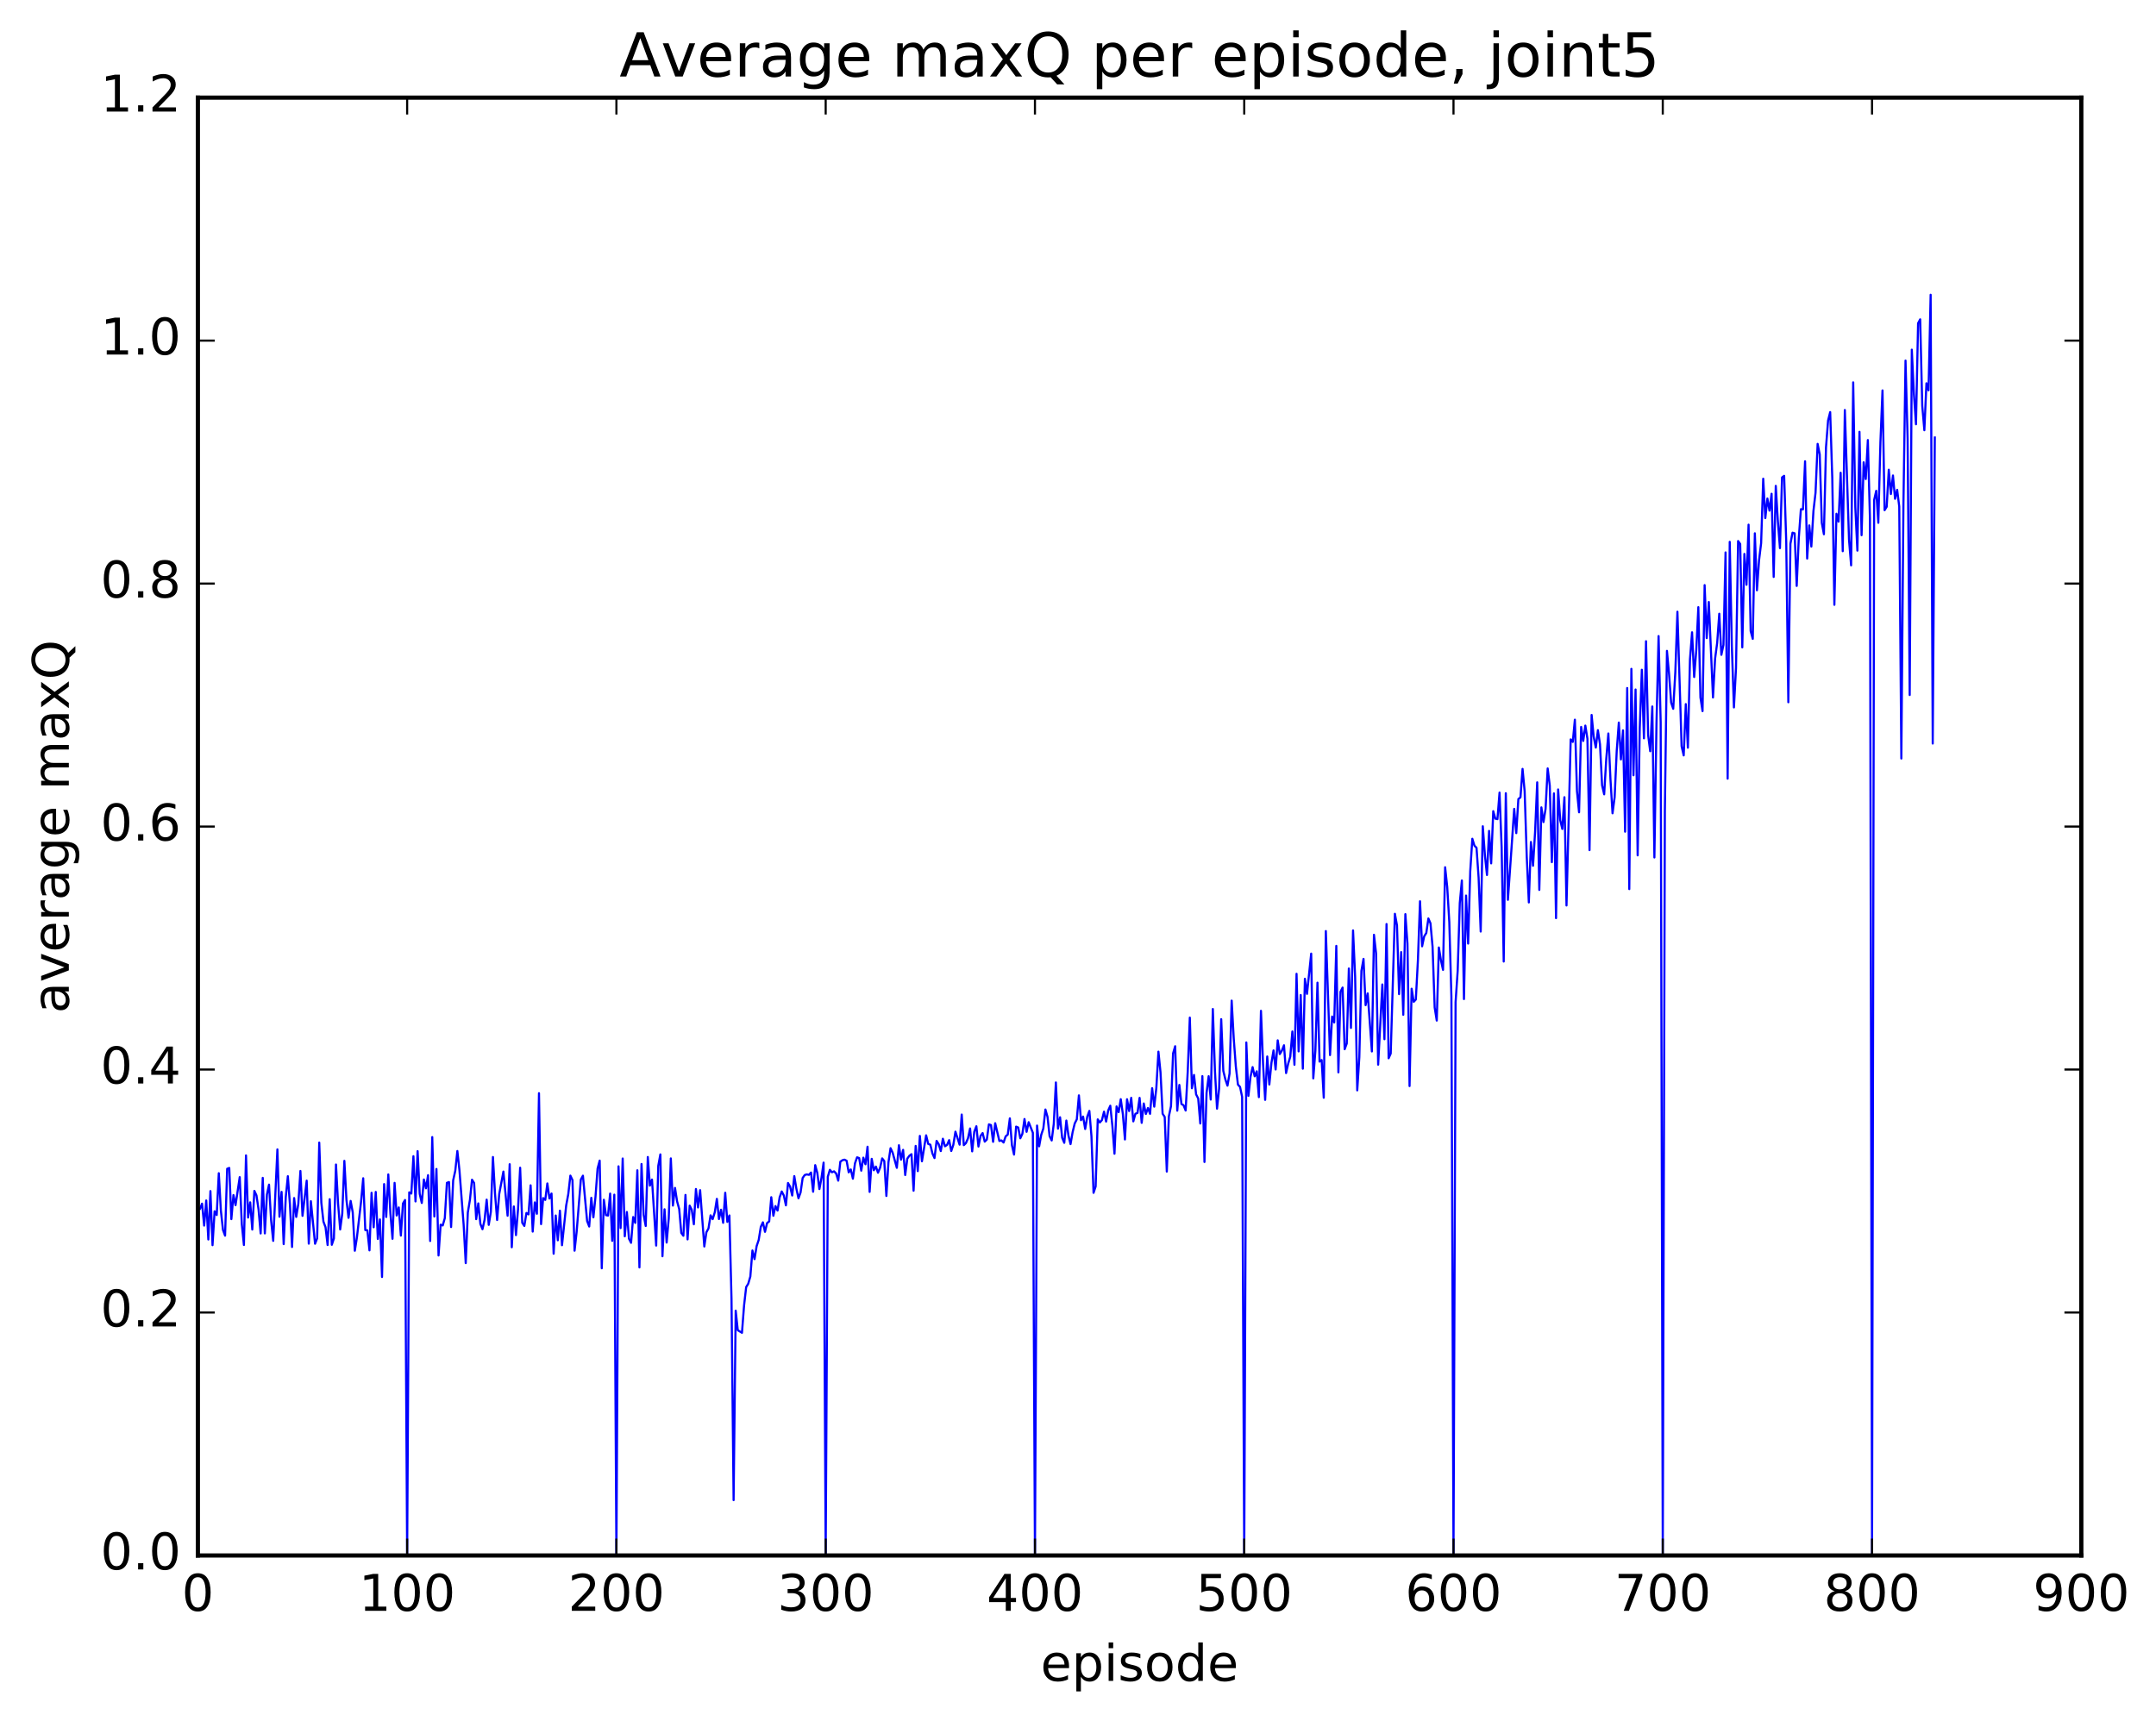<?xml version="1.0" encoding="utf-8" standalone="no"?>
<!DOCTYPE svg PUBLIC "-//W3C//DTD SVG 1.1//EN"
  "http://www.w3.org/Graphics/SVG/1.1/DTD/svg11.dtd">
<!-- Created with matplotlib (http://matplotlib.org/) -->
<svg height="408pt" version="1.1" viewBox="0 0 511 408" width="511pt" xmlns="http://www.w3.org/2000/svg" xmlns:xlink="http://www.w3.org/1999/xlink">
 <defs>
  <style type="text/css">
*{stroke-linecap:butt;stroke-linejoin:round;stroke-miterlimit:100000;}
  </style>
 </defs>
 <g id="figure_1">
  <g id="patch_1">
   <path d="M 0 408.169 
L 511.95 408.169 
L 511.95 0 
L 0 0 
z
" style="fill:#ffffff;"/>
  </g>
  <g id="axes_1">
   <g id="patch_2">
    <path d="M 46.898 368.742 
L 493.298 368.742 
L 493.298 23.142 
L 46.898 23.142 
z
" style="fill:#ffffff;"/>
   </g>
   <g id="line2d_1">
    <path clip-path="url(#pf5e89afe68)" d="M 47.394 286.552 
L 47.889 285.337 
L 48.386 290.54 
L 48.882 284.588 
L 49.377 293.833 
L 49.873 282.361 
L 50.37 295.185 
L 50.865 287.15 
L 51.361 288.04 
L 51.858 278.121 
L 52.353 286.992 
L 52.849 291.568 
L 53.346 292.927 
L 53.842 277.069 
L 54.337 276.874 
L 54.834 289.009 
L 55.33 283.304 
L 55.825 285.699 
L 56.818 279.055 
L 57.313 290.229 
L 57.809 295.143 
L 58.306 273.901 
L 58.801 288.634 
L 59.297 285.029 
L 59.794 291.477 
L 60.289 282.314 
L 60.785 283.383 
L 61.282 286.717 
L 61.778 292.405 
L 62.273 279.225 
L 62.77 292.392 
L 63.266 283.18 
L 63.761 280.827 
L 64.257 289.293 
L 64.754 294.161 
L 65.746 272.475 
L 66.242 288.438 
L 66.737 282.55 
L 67.234 294.933 
L 67.73 283.774 
L 68.225 278.833 
L 68.722 285.568 
L 69.218 295.611 
L 69.713 284.013 
L 70.21 288.484 
L 70.706 285.406 
L 71.201 277.59 
L 71.698 288.232 
L 72.689 279.882 
L 73.186 294.824 
L 73.681 284.753 
L 74.674 294.845 
L 75.169 293.562 
L 75.665 270.862 
L 76.162 285.125 
L 76.657 289.582 
L 77.153 290.931 
L 77.65 295.148 
L 78.145 284.282 
L 78.641 295.093 
L 79.138 293.595 
L 79.633 276.061 
L 80.129 285.338 
L 80.626 291.455 
L 81.121 287.723 
L 81.618 275.191 
L 82.114 284.416 
L 82.609 288.7 
L 83.106 284.692 
L 83.602 287.39 
L 84.097 296.507 
L 84.594 293.354 
L 85.585 284.791 
L 86.082 279.32 
L 86.578 291.605 
L 87.073 291.663 
L 87.57 296.415 
L 88.066 282.764 
L 88.561 290.939 
L 89.058 282.561 
L 89.553 293.703 
L 90.049 289.079 
L 90.546 302.728 
L 91.041 280.702 
L 91.537 288.498 
L 92.034 278.408 
L 92.529 287.633 
L 93.025 293.67 
L 93.522 280.416 
L 94.017 288.146 
L 94.513 286.235 
L 95.01 292.909 
L 95.505 285.309 
L 96.001 284.468 
L 96.498 368.742 
L 96.993 282.659 
L 97.49 282.948 
L 97.986 274.091 
L 98.481 284.815 
L 98.978 272.888 
L 99.474 283.008 
L 99.969 285.179 
L 100.466 279.615 
L 100.962 281.696 
L 101.457 278.588 
L 101.954 294.189 
L 102.45 269.557 
L 102.945 288.385 
L 103.442 277.119 
L 103.938 297.625 
L 104.433 290.334 
L 104.93 290.512 
L 105.425 288.775 
L 105.921 280.403 
L 106.418 280.22 
L 106.913 290.885 
L 107.409 279.804 
L 107.906 277.547 
L 108.401 272.857 
L 108.897 277.448 
L 109.889 290.347 
L 110.385 299.442 
L 110.882 287.426 
L 111.377 284.462 
L 111.874 279.662 
L 112.37 280.438 
L 112.865 289.011 
L 113.362 285.277 
L 113.858 290.143 
L 114.353 291.401 
L 114.85 289.179 
L 115.346 284.392 
L 115.841 290.369 
L 116.338 287.265 
L 116.834 274.284 
L 117.329 282.999 
L 117.826 289.214 
L 118.322 283.042 
L 119.314 277.736 
L 120.305 288.199 
L 120.802 275.992 
L 121.297 295.676 
L 121.793 286.009 
L 122.29 292.798 
L 122.785 286.576 
L 123.281 276.822 
L 123.778 289.875 
L 124.273 290.621 
L 124.769 287.547 
L 125.266 287.888 
L 125.761 280.992 
L 126.257 291.966 
L 126.754 285.044 
L 127.249 287.735 
L 127.746 259.148 
L 128.242 290.19 
L 128.738 284.019 
L 129.233 284.452 
L 129.73 280.546 
L 130.226 284.118 
L 130.721 282.941 
L 131.218 297.21 
L 131.714 288.149 
L 132.209 294.023 
L 132.706 287.004 
L 133.202 295.195 
L 134.194 285.761 
L 134.69 283.071 
L 135.185 278.694 
L 135.681 279.739 
L 136.178 296.492 
L 136.673 292.002 
L 137.666 279.623 
L 138.161 278.711 
L 139.154 289.461 
L 139.649 290.764 
L 140.145 283.958 
L 140.642 288.586 
L 141.137 283.76 
L 141.633 277.018 
L 142.13 275.133 
L 142.625 300.662 
L 143.121 284.418 
L 143.618 288.061 
L 144.113 288.164 
L 144.609 282.953 
L 145.106 294.163 
L 145.601 283.211 
L 146.097 368.742 
L 146.594 276.491 
L 147.089 291.131 
L 147.585 274.637 
L 148.082 293.082 
L 148.577 287.324 
L 149.073 293.641 
L 149.57 294.623 
L 150.065 288.517 
L 150.561 289.901 
L 151.058 277.427 
L 151.554 300.457 
L 152.049 275.936 
L 152.546 287.999 
L 153.042 290.636 
L 153.537 274.28 
L 154.034 281.065 
L 154.53 279.631 
L 155.522 295.278 
L 156.018 276.379 
L 156.513 273.662 
L 157.01 297.808 
L 157.506 286.675 
L 158.001 294.565 
L 158.498 288.883 
L 158.994 274.613 
L 159.489 285.798 
L 159.986 281.608 
L 160.482 284.809 
L 160.977 286.599 
L 161.474 292.283 
L 161.97 292.952 
L 162.465 283.271 
L 162.962 293.813 
L 163.458 285.803 
L 163.953 286.783 
L 164.45 290.233 
L 164.946 281.862 
L 165.441 286.244 
L 165.938 282.138 
L 166.929 295.495 
L 167.425 292.123 
L 167.922 291.21 
L 168.417 288.108 
L 168.913 289.011 
L 169.41 287.39 
L 169.905 284.205 
L 170.401 288.986 
L 170.898 286.777 
L 171.393 289.88 
L 171.889 282.757 
L 172.386 289.661 
L 172.881 288.136 
L 173.377 307.951 
L 173.874 355.624 
L 174.369 310.702 
L 174.865 315.346 
L 175.857 315.956 
L 176.353 309.482 
L 176.85 305.126 
L 177.345 304.311 
L 177.841 302.609 
L 178.338 296.438 
L 178.833 298.493 
L 179.329 295.416 
L 179.826 293.928 
L 180.321 290.839 
L 180.817 289.767 
L 181.314 292.021 
L 181.81 289.93 
L 182.305 289.558 
L 182.802 283.811 
L 183.298 288.211 
L 183.793 285.912 
L 184.29 286.977 
L 184.786 283.828 
L 185.281 282.453 
L 185.778 283.402 
L 186.274 285.74 
L 186.769 280.444 
L 187.266 281.303 
L 187.762 283.409 
L 188.257 278.811 
L 188.754 281.8 
L 189.25 284.068 
L 189.745 282.691 
L 190.242 279.242 
L 190.738 278.548 
L 191.233 278.405 
L 191.73 278.511 
L 192.226 277.964 
L 192.721 282.513 
L 193.218 276.212 
L 193.714 278.081 
L 194.209 281.883 
L 194.706 279.204 
L 195.202 275.61 
L 195.697 368.742 
L 196.194 278.982 
L 196.69 277.314 
L 197.185 277.905 
L 197.681 277.677 
L 198.178 278.197 
L 198.673 279.884 
L 199.169 275.388 
L 199.666 275.042 
L 200.161 274.907 
L 200.657 275.168 
L 201.154 277.918 
L 201.649 277.227 
L 202.145 279.429 
L 202.642 275.782 
L 203.137 274.356 
L 203.633 274.528 
L 204.13 277.52 
L 204.625 274.434 
L 205.121 275.998 
L 205.618 271.841 
L 206.113 282.551 
L 206.609 274.716 
L 207.106 277.421 
L 207.601 276.555 
L 208.097 278.008 
L 208.594 276.82 
L 209.089 274.61 
L 209.585 275.243 
L 210.082 283.518 
L 210.577 275.51 
L 211.073 272.188 
L 211.57 273.263 
L 212.561 276.847 
L 213.058 271.488 
L 213.554 274.912 
L 214.049 272.589 
L 214.546 278.557 
L 215.042 274.669 
L 215.537 273.981 
L 216.034 273.613 
L 216.53 282.271 
L 217.025 271.649 
L 217.522 277.629 
L 218.018 269.279 
L 218.513 275.295 
L 219.506 269.143 
L 220.001 271.186 
L 220.498 271.355 
L 220.994 273.429 
L 221.489 274.536 
L 221.986 270.455 
L 222.482 271.236 
L 222.977 272.877 
L 223.474 269.948 
L 223.97 271.742 
L 224.465 271.41 
L 224.962 270.28 
L 225.458 272.856 
L 225.953 271.389 
L 226.45 268.271 
L 227.441 271.357 
L 227.938 264.213 
L 228.434 271.47 
L 228.929 270.996 
L 229.425 269.856 
L 229.922 267.515 
L 230.417 272.946 
L 230.913 268.301 
L 231.41 266.993 
L 231.905 271.802 
L 232.401 269.283 
L 232.898 268.604 
L 233.393 270.636 
L 233.889 270.154 
L 234.386 266.54 
L 234.881 266.713 
L 235.377 270.682 
L 235.874 266.271 
L 236.865 270.481 
L 237.362 270.354 
L 237.857 270.849 
L 238.353 269.384 
L 238.85 268.974 
L 239.345 265.12 
L 239.841 271.474 
L 240.338 273.707 
L 240.833 267.078 
L 241.329 267.286 
L 241.826 269.846 
L 242.321 268.772 
L 242.817 265.271 
L 243.314 268.314 
L 243.81 266.029 
L 244.802 268.541 
L 245.298 368.742 
L 245.793 266.825 
L 246.29 271.747 
L 246.786 269.021 
L 247.281 267.532 
L 247.778 263.021 
L 248.274 264.758 
L 248.769 269.348 
L 249.266 270.359 
L 249.762 266.386 
L 250.257 256.606 
L 250.754 267.557 
L 251.25 264.865 
L 251.745 269.713 
L 252.242 270.917 
L 252.738 265.639 
L 253.233 269.152 
L 253.73 271.225 
L 254.226 268.384 
L 254.721 266.341 
L 255.218 265.346 
L 255.714 259.67 
L 256.209 265.555 
L 256.705 264.698 
L 257.202 267.642 
L 257.697 264.719 
L 258.193 263.349 
L 258.69 269.381 
L 259.185 282.775 
L 259.682 281.261 
L 260.178 265.361 
L 260.673 266.095 
L 261.17 265.53 
L 261.666 263.531 
L 262.161 265.878 
L 262.658 263.244 
L 263.154 262.123 
L 263.649 266.911 
L 264.146 273.503 
L 264.642 262.287 
L 265.137 263.65 
L 265.634 260.575 
L 266.13 264.091 
L 266.625 270.124 
L 267.122 260.587 
L 267.618 263.384 
L 268.113 260.252 
L 268.61 265.835 
L 269.106 264.036 
L 269.601 263.832 
L 270.098 260.263 
L 270.594 266.183 
L 271.089 261.592 
L 271.586 264.075 
L 272.082 262.656 
L 272.577 264.043 
L 273.074 257.964 
L 273.57 262.346 
L 274.065 257.941 
L 274.562 249.302 
L 275.058 254.225 
L 275.553 264.018 
L 276.05 264.781 
L 276.546 277.731 
L 277.041 264.621 
L 277.538 262.236 
L 278.034 249.718 
L 278.529 248.02 
L 279.026 263.297 
L 279.522 257.198 
L 280.017 261.717 
L 280.514 262.005 
L 281.01 263.261 
L 281.505 254.081 
L 282.002 241.236 
L 282.498 257.983 
L 282.993 254.822 
L 283.49 259.429 
L 283.986 260.404 
L 284.481 266.335 
L 284.978 255.108 
L 285.474 275.459 
L 285.969 259.108 
L 286.466 255.125 
L 286.962 260.665 
L 287.457 239.196 
L 287.954 253.806 
L 288.45 262.819 
L 288.945 258.095 
L 289.442 241.605 
L 289.938 253.856 
L 290.433 255.897 
L 290.93 257.366 
L 291.425 254.487 
L 291.921 237.206 
L 292.418 246.272 
L 292.913 252.88 
L 293.409 257.117 
L 293.906 257.662 
L 294.401 260.033 
L 294.897 368.742 
L 295.394 247.123 
L 295.889 259.789 
L 296.385 255.261 
L 296.882 252.966 
L 297.377 255.145 
L 297.873 253.962 
L 298.37 260.089 
L 298.865 239.629 
L 299.361 252.22 
L 299.858 260.735 
L 300.353 250.452 
L 300.849 257.096 
L 301.346 251.973 
L 301.841 249.012 
L 302.337 253.534 
L 302.834 246.621 
L 303.329 249.88 
L 303.825 249.061 
L 304.322 247.795 
L 304.817 254.383 
L 305.313 252.169 
L 305.81 250.497 
L 306.305 244.524 
L 306.801 252.417 
L 307.298 230.848 
L 307.793 249.247 
L 308.289 235.882 
L 308.786 253.346 
L 309.281 232.032 
L 309.777 235.607 
L 310.769 226.064 
L 311.265 255.644 
L 311.762 249.115 
L 312.257 232.953 
L 312.753 251.666 
L 313.25 251.298 
L 313.745 260.228 
L 314.241 220.717 
L 315.233 250.118 
L 315.729 240.978 
L 316.226 242.381 
L 316.721 224.235 
L 317.217 254.218 
L 317.714 235.104 
L 318.209 234.112 
L 318.705 248.73 
L 319.202 247.369 
L 319.697 229.596 
L 320.193 243.679 
L 320.69 220.57 
L 321.185 231.57 
L 321.682 258.486 
L 322.178 250.608 
L 322.673 230.146 
L 323.17 227.312 
L 323.666 238.291 
L 324.161 235.502 
L 325.154 249.258 
L 325.649 221.602 
L 326.146 225.996 
L 326.642 252.392 
L 327.634 233.376 
L 328.13 246.358 
L 328.625 219.055 
L 329.122 250.873 
L 329.618 249.748 
L 330.61 216.623 
L 331.106 219.386 
L 331.601 235.669 
L 332.098 225.707 
L 332.594 240.568 
L 333.089 216.704 
L 333.586 223.682 
L 334.082 257.463 
L 334.577 234.386 
L 335.074 237.489 
L 335.57 236.952 
L 336.065 227.631 
L 336.562 213.654 
L 337.058 224.329 
L 337.553 221.969 
L 338.05 221.179 
L 338.546 217.732 
L 339.041 218.884 
L 339.538 224.424 
L 340.034 238.834 
L 340.529 241.938 
L 341.026 224.614 
L 341.522 227.652 
L 342.017 229.915 
L 342.514 205.592 
L 343.01 210.259 
L 343.505 218.623 
L 344.002 236.267 
L 344.498 368.742 
L 344.993 237.554 
L 345.49 230.137 
L 345.986 214.097 
L 346.481 208.732 
L 346.978 236.839 
L 347.474 212.299 
L 347.969 223.685 
L 348.466 206.548 
L 348.962 198.834 
L 349.457 200.47 
L 349.954 200.977 
L 350.45 208.065 
L 350.945 220.833 
L 351.442 195.873 
L 351.938 202.672 
L 352.433 207.422 
L 352.93 196.976 
L 353.425 204.67 
L 353.921 192.293 
L 354.418 194.068 
L 354.913 194.185 
L 355.409 187.888 
L 355.906 200.849 
L 356.401 227.941 
L 356.897 188.039 
L 357.394 213.309 
L 358.385 199.12 
L 358.882 191.754 
L 359.377 197.502 
L 359.873 189.431 
L 360.37 189.019 
L 360.865 182.271 
L 361.361 187.55 
L 361.858 203.082 
L 362.353 213.932 
L 362.849 199.605 
L 363.346 205.24 
L 363.841 197.155 
L 364.337 185.46 
L 364.834 210.963 
L 365.329 191.394 
L 365.825 194.88 
L 366.322 191.747 
L 366.817 182.162 
L 367.313 186.228 
L 367.81 204.386 
L 368.305 188.081 
L 368.801 217.65 
L 369.298 187.144 
L 369.793 194.422 
L 370.289 196.513 
L 370.786 188.986 
L 371.281 214.651 
L 372.274 175.277 
L 372.769 175.876 
L 373.265 170.605 
L 373.762 187.539 
L 374.257 192.566 
L 374.753 172.325 
L 375.25 175.641 
L 375.745 172.009 
L 376.241 175.136 
L 376.738 201.531 
L 377.233 169.483 
L 377.729 174.667 
L 378.226 177.225 
L 378.721 173.092 
L 379.217 176.431 
L 379.714 186.168 
L 380.209 188.303 
L 380.705 179.897 
L 381.202 173.874 
L 381.697 184.703 
L 382.193 192.8 
L 382.69 188.981 
L 383.185 177.987 
L 383.682 171.289 
L 384.178 180.035 
L 384.673 173.146 
L 385.17 197.162 
L 385.666 163.101 
L 386.161 210.77 
L 386.658 158.556 
L 387.154 183.789 
L 387.649 163.456 
L 388.146 202.771 
L 388.642 172.586 
L 389.137 158.774 
L 389.634 175.029 
L 390.13 152.007 
L 390.625 174.212 
L 391.122 178.086 
L 391.618 167.48 
L 392.113 203.273 
L 392.61 171.402 
L 393.106 150.79 
L 393.601 171.241 
L 394.098 368.742 
L 394.594 192.266 
L 395.089 154.293 
L 395.586 159.758 
L 396.082 166.552 
L 396.577 168.029 
L 397.074 159.337 
L 397.57 145.019 
L 398.562 176.905 
L 399.058 179.075 
L 399.553 166.916 
L 400.05 177.247 
L 400.546 156.304 
L 401.041 149.894 
L 401.538 160.492 
L 402.034 154.233 
L 402.529 143.934 
L 403.026 165.33 
L 403.522 168.581 
L 404.017 138.707 
L 404.514 151.266 
L 405.01 142.71 
L 406.002 165.346 
L 406.498 156.132 
L 406.993 152.396 
L 407.49 145.49 
L 407.986 155.234 
L 408.481 152.876 
L 408.978 130.956 
L 409.474 184.589 
L 409.969 128.449 
L 410.466 153.112 
L 410.962 167.705 
L 411.457 158.39 
L 411.954 128.257 
L 412.45 128.96 
L 412.945 153.472 
L 413.442 131.312 
L 413.938 138.626 
L 414.433 124.38 
L 414.93 149.599 
L 415.425 151.447 
L 415.921 126.425 
L 416.418 139.933 
L 416.913 132.871 
L 417.409 128.76 
L 417.906 113.479 
L 418.401 122.823 
L 418.897 118.176 
L 419.394 121.053 
L 419.889 117.053 
L 420.385 136.768 
L 420.882 115.183 
L 421.377 123.581 
L 421.873 129.942 
L 422.37 113.175 
L 422.865 112.803 
L 423.361 128.434 
L 423.858 166.477 
L 424.353 128.909 
L 424.849 126.276 
L 425.346 126.431 
L 425.841 138.899 
L 426.337 127.553 
L 426.834 120.711 
L 427.329 120.746 
L 427.825 109.348 
L 428.322 132.413 
L 428.817 124.551 
L 429.313 129.572 
L 429.81 121.129 
L 430.305 116.801 
L 430.801 105.226 
L 431.298 107.718 
L 431.793 123.956 
L 432.289 126.651 
L 432.786 106.05 
L 433.281 99.682 
L 433.777 97.691 
L 434.274 113.301 
L 434.769 143.376 
L 435.265 121.79 
L 435.762 123.663 
L 436.257 112.072 
L 436.753 130.664 
L 437.25 97.197 
L 438.241 127.914 
L 438.738 134.023 
L 439.233 90.65 
L 439.729 120.196 
L 440.226 130.532 
L 440.721 102.37 
L 441.217 126.875 
L 441.714 109.593 
L 442.209 113.563 
L 442.705 104.321 
L 443.202 122.935 
L 443.697 368.742 
L 444.193 118.547 
L 444.69 116.345 
L 445.185 123.936 
L 445.682 104.83 
L 446.178 92.551 
L 446.673 120.942 
L 447.17 120.142 
L 447.666 111.35 
L 448.161 117.116 
L 448.658 112.721 
L 449.154 118.245 
L 449.649 116.119 
L 450.146 120.084 
L 450.642 179.817 
L 451.137 119.5 
L 451.634 85.475 
L 452.13 104.059 
L 452.625 164.756 
L 453.122 82.897 
L 453.618 93.407 
L 454.113 100.579 
L 454.61 76.63 
L 455.106 75.705 
L 455.601 96.234 
L 456.098 101.993 
L 456.594 90.858 
L 457.089 92.526 
L 457.586 69.88 
L 458.082 176.263 
L 458.577 103.713 
L 458.577 103.713 
" style="fill:none;stroke:#0000ff;stroke-linecap:square;stroke-width:0.5;"/>
   </g>
   <g id="patch_3">
    <path d="M 46.898 368.742 
L 46.898 23.142 
" style="fill:none;stroke:#000000;stroke-linecap:square;stroke-linejoin:miter;"/>
   </g>
   <g id="patch_4">
    <path d="M 493.298 368.742 
L 493.298 23.142 
" style="fill:none;stroke:#000000;stroke-linecap:square;stroke-linejoin:miter;"/>
   </g>
   <g id="patch_5">
    <path d="M 46.898 23.142 
L 493.298 23.142 
" style="fill:none;stroke:#000000;stroke-linecap:square;stroke-linejoin:miter;"/>
   </g>
   <g id="patch_6">
    <path d="M 46.898 368.742 
L 493.298 368.742 
" style="fill:none;stroke:#000000;stroke-linecap:square;stroke-linejoin:miter;"/>
   </g>
   <g id="matplotlib.axis_1">
    <g id="xtick_1">
     <g id="line2d_2">
      <defs>
       <path d="M 0 0 
L 0 -4 
" id="m12579bf646" style="stroke:#000000;stroke-width:0.5;"/>
      </defs>
      <g>
       <use style="stroke:#000000;stroke-width:0.5;" x="46.898" xlink:href="#m12579bf646" y="368.742"/>
      </g>
     </g>
     <g id="line2d_3">
      <defs>
       <path d="M 0 0 
L 0 4 
" id="mf1bb0b76e4" style="stroke:#000000;stroke-width:0.5;"/>
      </defs>
      <g>
       <use style="stroke:#000000;stroke-width:0.5;" x="46.898" xlink:href="#mf1bb0b76e4" y="23.142"/>
      </g>
     </g>
     <g id="text_1">
      <!-- 0 -->
      <defs>
       <path d="M 31.781 66.406 
Q 24.172 66.406 20.328 58.906 
Q 16.5 51.422 16.5 36.375 
Q 16.5 21.391 20.328 13.891 
Q 24.172 6.391 31.781 6.391 
Q 39.453 6.391 43.281 13.891 
Q 47.125 21.391 47.125 36.375 
Q 47.125 51.422 43.281 58.906 
Q 39.453 66.406 31.781 66.406 
M 31.781 74.219 
Q 44.047 74.219 50.516 64.516 
Q 56.984 54.828 56.984 36.375 
Q 56.984 17.969 50.516 8.266 
Q 44.047 -1.422 31.781 -1.422 
Q 19.531 -1.422 13.062 8.266 
Q 6.594 17.969 6.594 36.375 
Q 6.594 54.828 13.062 64.516 
Q 19.531 74.219 31.781 74.219 
" id="BitstreamVeraSans-Roman-30"/>
      </defs>
      <g transform="translate(43.08 381.86)scale(0.12 -0.12)">
       <use xlink:href="#BitstreamVeraSans-Roman-30"/>
      </g>
     </g>
    </g>
    <g id="xtick_2">
     <g id="line2d_4">
      <g>
       <use style="stroke:#000000;stroke-width:0.5;" x="96.498" xlink:href="#m12579bf646" y="368.742"/>
      </g>
     </g>
     <g id="line2d_5">
      <g>
       <use style="stroke:#000000;stroke-width:0.5;" x="96.498" xlink:href="#mf1bb0b76e4" y="23.142"/>
      </g>
     </g>
     <g id="text_2">
      <!-- 100 -->
      <defs>
       <path d="M 12.406 8.297 
L 28.516 8.297 
L 28.516 63.922 
L 10.984 60.406 
L 10.984 69.391 
L 28.422 72.906 
L 38.281 72.906 
L 38.281 8.297 
L 54.391 8.297 
L 54.391 0 
L 12.406 0 
z
" id="BitstreamVeraSans-Roman-31"/>
      </defs>
      <g transform="translate(85.045 381.86)scale(0.12 -0.12)">
       <use xlink:href="#BitstreamVeraSans-Roman-31"/>
       <use x="63.623" xlink:href="#BitstreamVeraSans-Roman-30"/>
       <use x="127.246" xlink:href="#BitstreamVeraSans-Roman-30"/>
      </g>
     </g>
    </g>
    <g id="xtick_3">
     <g id="line2d_6">
      <g>
       <use style="stroke:#000000;stroke-width:0.5;" x="146.097" xlink:href="#m12579bf646" y="368.742"/>
      </g>
     </g>
     <g id="line2d_7">
      <g>
       <use style="stroke:#000000;stroke-width:0.5;" x="146.097" xlink:href="#mf1bb0b76e4" y="23.142"/>
      </g>
     </g>
     <g id="text_3">
      <!-- 200 -->
      <defs>
       <path d="M 19.188 8.297 
L 53.609 8.297 
L 53.609 0 
L 7.328 0 
L 7.328 8.297 
Q 12.938 14.109 22.625 23.891 
Q 32.328 33.688 34.812 36.531 
Q 39.547 41.844 41.422 45.531 
Q 43.312 49.219 43.312 52.781 
Q 43.312 58.594 39.234 62.25 
Q 35.156 65.922 28.609 65.922 
Q 23.969 65.922 18.812 64.312 
Q 13.672 62.703 7.812 59.422 
L 7.812 69.391 
Q 13.766 71.781 18.938 73 
Q 24.125 74.219 28.422 74.219 
Q 39.75 74.219 46.484 68.547 
Q 53.219 62.891 53.219 53.422 
Q 53.219 48.922 51.531 44.891 
Q 49.859 40.875 45.406 35.406 
Q 44.188 33.984 37.641 27.219 
Q 31.109 20.453 19.188 8.297 
" id="BitstreamVeraSans-Roman-32"/>
      </defs>
      <g transform="translate(134.645 381.86)scale(0.12 -0.12)">
       <use xlink:href="#BitstreamVeraSans-Roman-32"/>
       <use x="63.623" xlink:href="#BitstreamVeraSans-Roman-30"/>
       <use x="127.246" xlink:href="#BitstreamVeraSans-Roman-30"/>
      </g>
     </g>
    </g>
    <g id="xtick_4">
     <g id="line2d_8">
      <g>
       <use style="stroke:#000000;stroke-width:0.5;" x="195.697" xlink:href="#m12579bf646" y="368.742"/>
      </g>
     </g>
     <g id="line2d_9">
      <g>
       <use style="stroke:#000000;stroke-width:0.5;" x="195.697" xlink:href="#mf1bb0b76e4" y="23.142"/>
      </g>
     </g>
     <g id="text_4">
      <!-- 300 -->
      <defs>
       <path d="M 40.578 39.312 
Q 47.656 37.797 51.625 33 
Q 55.609 28.219 55.609 21.188 
Q 55.609 10.406 48.188 4.484 
Q 40.766 -1.422 27.094 -1.422 
Q 22.516 -1.422 17.656 -0.516 
Q 12.797 0.391 7.625 2.203 
L 7.625 11.719 
Q 11.719 9.328 16.594 8.109 
Q 21.484 6.891 26.812 6.891 
Q 36.078 6.891 40.938 10.547 
Q 45.797 14.203 45.797 21.188 
Q 45.797 27.641 41.281 31.266 
Q 36.766 34.906 28.719 34.906 
L 20.219 34.906 
L 20.219 43.016 
L 29.109 43.016 
Q 36.375 43.016 40.234 45.922 
Q 44.094 48.828 44.094 54.297 
Q 44.094 59.906 40.109 62.906 
Q 36.141 65.922 28.719 65.922 
Q 24.656 65.922 20.016 65.031 
Q 15.375 64.156 9.812 62.312 
L 9.812 71.094 
Q 15.438 72.656 20.344 73.438 
Q 25.25 74.219 29.594 74.219 
Q 40.828 74.219 47.359 69.109 
Q 53.906 64.016 53.906 55.328 
Q 53.906 49.266 50.438 45.094 
Q 46.969 40.922 40.578 39.312 
" id="BitstreamVeraSans-Roman-33"/>
      </defs>
      <g transform="translate(184.245 381.86)scale(0.12 -0.12)">
       <use xlink:href="#BitstreamVeraSans-Roman-33"/>
       <use x="63.623" xlink:href="#BitstreamVeraSans-Roman-30"/>
       <use x="127.246" xlink:href="#BitstreamVeraSans-Roman-30"/>
      </g>
     </g>
    </g>
    <g id="xtick_5">
     <g id="line2d_10">
      <g>
       <use style="stroke:#000000;stroke-width:0.5;" x="245.298" xlink:href="#m12579bf646" y="368.742"/>
      </g>
     </g>
     <g id="line2d_11">
      <g>
       <use style="stroke:#000000;stroke-width:0.5;" x="245.298" xlink:href="#mf1bb0b76e4" y="23.142"/>
      </g>
     </g>
     <g id="text_5">
      <!-- 400 -->
      <defs>
       <path d="M 37.797 64.312 
L 12.891 25.391 
L 37.797 25.391 
z
M 35.203 72.906 
L 47.609 72.906 
L 47.609 25.391 
L 58.016 25.391 
L 58.016 17.188 
L 47.609 17.188 
L 47.609 0 
L 37.797 0 
L 37.797 17.188 
L 4.891 17.188 
L 4.891 26.703 
z
" id="BitstreamVeraSans-Roman-34"/>
      </defs>
      <g transform="translate(233.845 381.86)scale(0.12 -0.12)">
       <use xlink:href="#BitstreamVeraSans-Roman-34"/>
       <use x="63.623" xlink:href="#BitstreamVeraSans-Roman-30"/>
       <use x="127.246" xlink:href="#BitstreamVeraSans-Roman-30"/>
      </g>
     </g>
    </g>
    <g id="xtick_6">
     <g id="line2d_12">
      <g>
       <use style="stroke:#000000;stroke-width:0.5;" x="294.897" xlink:href="#m12579bf646" y="368.742"/>
      </g>
     </g>
     <g id="line2d_13">
      <g>
       <use style="stroke:#000000;stroke-width:0.5;" x="294.897" xlink:href="#mf1bb0b76e4" y="23.142"/>
      </g>
     </g>
     <g id="text_6">
      <!-- 500 -->
      <defs>
       <path d="M 10.797 72.906 
L 49.516 72.906 
L 49.516 64.594 
L 19.828 64.594 
L 19.828 46.734 
Q 21.969 47.469 24.109 47.828 
Q 26.266 48.188 28.422 48.188 
Q 40.625 48.188 47.75 41.5 
Q 54.891 34.812 54.891 23.391 
Q 54.891 11.625 47.562 5.094 
Q 40.234 -1.422 26.906 -1.422 
Q 22.312 -1.422 17.547 -0.641 
Q 12.797 0.141 7.719 1.703 
L 7.719 11.625 
Q 12.109 9.234 16.797 8.062 
Q 21.484 6.891 26.703 6.891 
Q 35.156 6.891 40.078 11.328 
Q 45.016 15.766 45.016 23.391 
Q 45.016 31 40.078 35.438 
Q 35.156 39.891 26.703 39.891 
Q 22.75 39.891 18.812 39.016 
Q 14.891 38.141 10.797 36.281 
z
" id="BitstreamVeraSans-Roman-35"/>
      </defs>
      <g transform="translate(283.445 381.86)scale(0.12 -0.12)">
       <use xlink:href="#BitstreamVeraSans-Roman-35"/>
       <use x="63.623" xlink:href="#BitstreamVeraSans-Roman-30"/>
       <use x="127.246" xlink:href="#BitstreamVeraSans-Roman-30"/>
      </g>
     </g>
    </g>
    <g id="xtick_7">
     <g id="line2d_14">
      <g>
       <use style="stroke:#000000;stroke-width:0.5;" x="344.498" xlink:href="#m12579bf646" y="368.742"/>
      </g>
     </g>
     <g id="line2d_15">
      <g>
       <use style="stroke:#000000;stroke-width:0.5;" x="344.498" xlink:href="#mf1bb0b76e4" y="23.142"/>
      </g>
     </g>
     <g id="text_7">
      <!-- 600 -->
      <defs>
       <path d="M 33.016 40.375 
Q 26.375 40.375 22.484 35.828 
Q 18.609 31.297 18.609 23.391 
Q 18.609 15.531 22.484 10.953 
Q 26.375 6.391 33.016 6.391 
Q 39.656 6.391 43.531 10.953 
Q 47.406 15.531 47.406 23.391 
Q 47.406 31.297 43.531 35.828 
Q 39.656 40.375 33.016 40.375 
M 52.594 71.297 
L 52.594 62.312 
Q 48.875 64.062 45.094 64.984 
Q 41.312 65.922 37.594 65.922 
Q 27.828 65.922 22.672 59.328 
Q 17.531 52.734 16.797 39.406 
Q 19.672 43.656 24.016 45.922 
Q 28.375 48.188 33.594 48.188 
Q 44.578 48.188 50.953 41.516 
Q 57.328 34.859 57.328 23.391 
Q 57.328 12.156 50.688 5.359 
Q 44.047 -1.422 33.016 -1.422 
Q 20.359 -1.422 13.672 8.266 
Q 6.984 17.969 6.984 36.375 
Q 6.984 53.656 15.188 63.938 
Q 23.391 74.219 37.203 74.219 
Q 40.922 74.219 44.703 73.484 
Q 48.484 72.75 52.594 71.297 
" id="BitstreamVeraSans-Roman-36"/>
      </defs>
      <g transform="translate(333.045 381.86)scale(0.12 -0.12)">
       <use xlink:href="#BitstreamVeraSans-Roman-36"/>
       <use x="63.623" xlink:href="#BitstreamVeraSans-Roman-30"/>
       <use x="127.246" xlink:href="#BitstreamVeraSans-Roman-30"/>
      </g>
     </g>
    </g>
    <g id="xtick_8">
     <g id="line2d_16">
      <g>
       <use style="stroke:#000000;stroke-width:0.5;" x="394.098" xlink:href="#m12579bf646" y="368.742"/>
      </g>
     </g>
     <g id="line2d_17">
      <g>
       <use style="stroke:#000000;stroke-width:0.5;" x="394.098" xlink:href="#mf1bb0b76e4" y="23.142"/>
      </g>
     </g>
     <g id="text_8">
      <!-- 700 -->
      <defs>
       <path d="M 8.203 72.906 
L 55.078 72.906 
L 55.078 68.703 
L 28.609 0 
L 18.312 0 
L 43.219 64.594 
L 8.203 64.594 
z
" id="BitstreamVeraSans-Roman-37"/>
      </defs>
      <g transform="translate(382.645 381.86)scale(0.12 -0.12)">
       <use xlink:href="#BitstreamVeraSans-Roman-37"/>
       <use x="63.623" xlink:href="#BitstreamVeraSans-Roman-30"/>
       <use x="127.246" xlink:href="#BitstreamVeraSans-Roman-30"/>
      </g>
     </g>
    </g>
    <g id="xtick_9">
     <g id="line2d_18">
      <g>
       <use style="stroke:#000000;stroke-width:0.5;" x="443.697" xlink:href="#m12579bf646" y="368.742"/>
      </g>
     </g>
     <g id="line2d_19">
      <g>
       <use style="stroke:#000000;stroke-width:0.5;" x="443.697" xlink:href="#mf1bb0b76e4" y="23.142"/>
      </g>
     </g>
     <g id="text_9">
      <!-- 800 -->
      <defs>
       <path d="M 31.781 34.625 
Q 24.75 34.625 20.719 30.859 
Q 16.703 27.094 16.703 20.516 
Q 16.703 13.922 20.719 10.156 
Q 24.75 6.391 31.781 6.391 
Q 38.812 6.391 42.859 10.172 
Q 46.922 13.969 46.922 20.516 
Q 46.922 27.094 42.891 30.859 
Q 38.875 34.625 31.781 34.625 
M 21.922 38.812 
Q 15.578 40.375 12.031 44.719 
Q 8.5 49.078 8.5 55.328 
Q 8.5 64.062 14.719 69.141 
Q 20.953 74.219 31.781 74.219 
Q 42.672 74.219 48.875 69.141 
Q 55.078 64.062 55.078 55.328 
Q 55.078 49.078 51.531 44.719 
Q 48 40.375 41.703 38.812 
Q 48.828 37.156 52.797 32.312 
Q 56.781 27.484 56.781 20.516 
Q 56.781 9.906 50.312 4.234 
Q 43.844 -1.422 31.781 -1.422 
Q 19.734 -1.422 13.25 4.234 
Q 6.781 9.906 6.781 20.516 
Q 6.781 27.484 10.781 32.312 
Q 14.797 37.156 21.922 38.812 
M 18.312 54.391 
Q 18.312 48.734 21.844 45.562 
Q 25.391 42.391 31.781 42.391 
Q 38.141 42.391 41.719 45.562 
Q 45.312 48.734 45.312 54.391 
Q 45.312 60.062 41.719 63.234 
Q 38.141 66.406 31.781 66.406 
Q 25.391 66.406 21.844 63.234 
Q 18.312 60.062 18.312 54.391 
" id="BitstreamVeraSans-Roman-38"/>
      </defs>
      <g transform="translate(432.245 381.86)scale(0.12 -0.12)">
       <use xlink:href="#BitstreamVeraSans-Roman-38"/>
       <use x="63.623" xlink:href="#BitstreamVeraSans-Roman-30"/>
       <use x="127.246" xlink:href="#BitstreamVeraSans-Roman-30"/>
      </g>
     </g>
    </g>
    <g id="xtick_10">
     <g id="line2d_20">
      <g>
       <use style="stroke:#000000;stroke-width:0.5;" x="493.298" xlink:href="#m12579bf646" y="368.742"/>
      </g>
     </g>
     <g id="line2d_21">
      <g>
       <use style="stroke:#000000;stroke-width:0.5;" x="493.298" xlink:href="#mf1bb0b76e4" y="23.142"/>
      </g>
     </g>
     <g id="text_10">
      <!-- 900 -->
      <defs>
       <path d="M 10.984 1.516 
L 10.984 10.5 
Q 14.703 8.734 18.5 7.812 
Q 22.312 6.891 25.984 6.891 
Q 35.75 6.891 40.891 13.453 
Q 46.047 20.016 46.781 33.406 
Q 43.953 29.203 39.594 26.953 
Q 35.25 24.703 29.984 24.703 
Q 19.047 24.703 12.672 31.312 
Q 6.297 37.938 6.297 49.422 
Q 6.297 60.641 12.938 67.422 
Q 19.578 74.219 30.609 74.219 
Q 43.266 74.219 49.922 64.516 
Q 56.594 54.828 56.594 36.375 
Q 56.594 19.141 48.406 8.859 
Q 40.234 -1.422 26.422 -1.422 
Q 22.703 -1.422 18.891 -0.688 
Q 15.094 0.047 10.984 1.516 
M 30.609 32.422 
Q 37.25 32.422 41.125 36.953 
Q 45.016 41.5 45.016 49.422 
Q 45.016 57.281 41.125 61.844 
Q 37.25 66.406 30.609 66.406 
Q 23.969 66.406 20.094 61.844 
Q 16.219 57.281 16.219 49.422 
Q 16.219 41.5 20.094 36.953 
Q 23.969 32.422 30.609 32.422 
" id="BitstreamVeraSans-Roman-39"/>
      </defs>
      <g transform="translate(481.845 381.86)scale(0.12 -0.12)">
       <use xlink:href="#BitstreamVeraSans-Roman-39"/>
       <use x="63.623" xlink:href="#BitstreamVeraSans-Roman-30"/>
       <use x="127.246" xlink:href="#BitstreamVeraSans-Roman-30"/>
      </g>
     </g>
    </g>
    <g id="text_11">
     <!-- episode -->
     <defs>
      <path d="M 45.406 46.391 
L 45.406 75.984 
L 54.391 75.984 
L 54.391 0 
L 45.406 0 
L 45.406 8.203 
Q 42.578 3.328 38.25 0.953 
Q 33.938 -1.422 27.875 -1.422 
Q 17.969 -1.422 11.734 6.484 
Q 5.516 14.406 5.516 27.297 
Q 5.516 40.188 11.734 48.094 
Q 17.969 56 27.875 56 
Q 33.938 56 38.25 53.625 
Q 42.578 51.266 45.406 46.391 
M 14.797 27.297 
Q 14.797 17.391 18.875 11.75 
Q 22.953 6.109 30.078 6.109 
Q 37.203 6.109 41.297 11.75 
Q 45.406 17.391 45.406 27.297 
Q 45.406 37.203 41.297 42.844 
Q 37.203 48.484 30.078 48.484 
Q 22.953 48.484 18.875 42.844 
Q 14.797 37.203 14.797 27.297 
" id="BitstreamVeraSans-Roman-64"/>
      <path d="M 18.109 8.203 
L 18.109 -20.797 
L 9.078 -20.797 
L 9.078 54.688 
L 18.109 54.688 
L 18.109 46.391 
Q 20.953 51.266 25.266 53.625 
Q 29.594 56 35.594 56 
Q 45.562 56 51.781 48.094 
Q 58.016 40.188 58.016 27.297 
Q 58.016 14.406 51.781 6.484 
Q 45.562 -1.422 35.594 -1.422 
Q 29.594 -1.422 25.266 0.953 
Q 20.953 3.328 18.109 8.203 
M 48.688 27.297 
Q 48.688 37.203 44.609 42.844 
Q 40.531 48.484 33.406 48.484 
Q 26.266 48.484 22.188 42.844 
Q 18.109 37.203 18.109 27.297 
Q 18.109 17.391 22.188 11.75 
Q 26.266 6.109 33.406 6.109 
Q 40.531 6.109 44.609 11.75 
Q 48.688 17.391 48.688 27.297 
" id="BitstreamVeraSans-Roman-70"/>
      <path d="M 30.609 48.391 
Q 23.391 48.391 19.188 42.75 
Q 14.984 37.109 14.984 27.297 
Q 14.984 17.484 19.156 11.844 
Q 23.344 6.203 30.609 6.203 
Q 37.797 6.203 41.984 11.859 
Q 46.188 17.531 46.188 27.297 
Q 46.188 37.016 41.984 42.703 
Q 37.797 48.391 30.609 48.391 
M 30.609 56 
Q 42.328 56 49.016 48.375 
Q 55.719 40.766 55.719 27.297 
Q 55.719 13.875 49.016 6.219 
Q 42.328 -1.422 30.609 -1.422 
Q 18.844 -1.422 12.172 6.219 
Q 5.516 13.875 5.516 27.297 
Q 5.516 40.766 12.172 48.375 
Q 18.844 56 30.609 56 
" id="BitstreamVeraSans-Roman-6f"/>
      <path d="M 44.281 53.078 
L 44.281 44.578 
Q 40.484 46.531 36.375 47.5 
Q 32.281 48.484 27.875 48.484 
Q 21.188 48.484 17.844 46.438 
Q 14.5 44.391 14.5 40.281 
Q 14.5 37.156 16.891 35.375 
Q 19.281 33.594 26.516 31.984 
L 29.594 31.297 
Q 39.156 29.25 43.188 25.516 
Q 47.219 21.781 47.219 15.094 
Q 47.219 7.469 41.188 3.016 
Q 35.156 -1.422 24.609 -1.422 
Q 20.219 -1.422 15.453 -0.562 
Q 10.688 0.297 5.422 2 
L 5.422 11.281 
Q 10.406 8.688 15.234 7.391 
Q 20.062 6.109 24.812 6.109 
Q 31.156 6.109 34.562 8.281 
Q 37.984 10.453 37.984 14.406 
Q 37.984 18.062 35.516 20.016 
Q 33.062 21.969 24.703 23.781 
L 21.578 24.516 
Q 13.234 26.266 9.516 29.906 
Q 5.812 33.547 5.812 39.891 
Q 5.812 47.609 11.281 51.797 
Q 16.75 56 26.812 56 
Q 31.781 56 36.172 55.266 
Q 40.578 54.547 44.281 53.078 
" id="BitstreamVeraSans-Roman-73"/>
      <path d="M 56.203 29.594 
L 56.203 25.203 
L 14.891 25.203 
Q 15.484 15.922 20.484 11.062 
Q 25.484 6.203 34.422 6.203 
Q 39.594 6.203 44.453 7.469 
Q 49.312 8.734 54.109 11.281 
L 54.109 2.781 
Q 49.266 0.734 44.188 -0.344 
Q 39.109 -1.422 33.891 -1.422 
Q 20.797 -1.422 13.156 6.188 
Q 5.516 13.812 5.516 26.812 
Q 5.516 40.234 12.766 48.109 
Q 20.016 56 32.328 56 
Q 43.359 56 49.781 48.891 
Q 56.203 41.797 56.203 29.594 
M 47.219 32.234 
Q 47.125 39.594 43.094 43.984 
Q 39.062 48.391 32.422 48.391 
Q 24.906 48.391 20.391 44.141 
Q 15.875 39.891 15.188 32.172 
z
" id="BitstreamVeraSans-Roman-65"/>
      <path d="M 9.422 54.688 
L 18.406 54.688 
L 18.406 0 
L 9.422 0 
z
M 9.422 75.984 
L 18.406 75.984 
L 18.406 64.594 
L 9.422 64.594 
z
" id="BitstreamVeraSans-Roman-69"/>
     </defs>
     <g transform="translate(246.632 398.474)scale(0.12 -0.12)">
      <use xlink:href="#BitstreamVeraSans-Roman-65"/>
      <use x="61.523" xlink:href="#BitstreamVeraSans-Roman-70"/>
      <use x="125.0" xlink:href="#BitstreamVeraSans-Roman-69"/>
      <use x="152.783" xlink:href="#BitstreamVeraSans-Roman-73"/>
      <use x="204.883" xlink:href="#BitstreamVeraSans-Roman-6f"/>
      <use x="266.064" xlink:href="#BitstreamVeraSans-Roman-64"/>
      <use x="329.541" xlink:href="#BitstreamVeraSans-Roman-65"/>
     </g>
    </g>
   </g>
   <g id="matplotlib.axis_2">
    <g id="ytick_1">
     <g id="line2d_22">
      <defs>
       <path d="M 0 0 
L 4 0 
" id="mee87311022" style="stroke:#000000;stroke-width:0.5;"/>
      </defs>
      <g>
       <use style="stroke:#000000;stroke-width:0.5;" x="46.898" xlink:href="#mee87311022" y="368.742"/>
      </g>
     </g>
     <g id="line2d_23">
      <defs>
       <path d="M 0 0 
L -4 0 
" id="mc5088f77e1" style="stroke:#000000;stroke-width:0.5;"/>
      </defs>
      <g>
       <use style="stroke:#000000;stroke-width:0.5;" x="493.298" xlink:href="#mc5088f77e1" y="368.742"/>
      </g>
     </g>
     <g id="text_12">
      <!-- 0.0 -->
      <defs>
       <path d="M 10.688 12.406 
L 21 12.406 
L 21 0 
L 10.688 0 
z
" id="BitstreamVeraSans-Roman-2e"/>
      </defs>
      <g transform="translate(23.814 372.053)scale(0.12 -0.12)">
       <use xlink:href="#BitstreamVeraSans-Roman-30"/>
       <use x="63.623" xlink:href="#BitstreamVeraSans-Roman-2e"/>
       <use x="95.41" xlink:href="#BitstreamVeraSans-Roman-30"/>
      </g>
     </g>
    </g>
    <g id="ytick_2">
     <g id="line2d_24">
      <g>
       <use style="stroke:#000000;stroke-width:0.5;" x="46.898" xlink:href="#mee87311022" y="311.142"/>
      </g>
     </g>
     <g id="line2d_25">
      <g>
       <use style="stroke:#000000;stroke-width:0.5;" x="493.298" xlink:href="#mc5088f77e1" y="311.142"/>
      </g>
     </g>
     <g id="text_13">
      <!-- 0.2 -->
      <g transform="translate(23.814 314.453)scale(0.12 -0.12)">
       <use xlink:href="#BitstreamVeraSans-Roman-30"/>
       <use x="63.623" xlink:href="#BitstreamVeraSans-Roman-2e"/>
       <use x="95.41" xlink:href="#BitstreamVeraSans-Roman-32"/>
      </g>
     </g>
    </g>
    <g id="ytick_3">
     <g id="line2d_26">
      <g>
       <use style="stroke:#000000;stroke-width:0.5;" x="46.898" xlink:href="#mee87311022" y="253.542"/>
      </g>
     </g>
     <g id="line2d_27">
      <g>
       <use style="stroke:#000000;stroke-width:0.5;" x="493.298" xlink:href="#mc5088f77e1" y="253.542"/>
      </g>
     </g>
     <g id="text_14">
      <!-- 0.4 -->
      <g transform="translate(23.814 256.853)scale(0.12 -0.12)">
       <use xlink:href="#BitstreamVeraSans-Roman-30"/>
       <use x="63.623" xlink:href="#BitstreamVeraSans-Roman-2e"/>
       <use x="95.41" xlink:href="#BitstreamVeraSans-Roman-34"/>
      </g>
     </g>
    </g>
    <g id="ytick_4">
     <g id="line2d_28">
      <g>
       <use style="stroke:#000000;stroke-width:0.5;" x="46.898" xlink:href="#mee87311022" y="195.942"/>
      </g>
     </g>
     <g id="line2d_29">
      <g>
       <use style="stroke:#000000;stroke-width:0.5;" x="493.298" xlink:href="#mc5088f77e1" y="195.942"/>
      </g>
     </g>
     <g id="text_15">
      <!-- 0.6 -->
      <g transform="translate(23.814 199.253)scale(0.12 -0.12)">
       <use xlink:href="#BitstreamVeraSans-Roman-30"/>
       <use x="63.623" xlink:href="#BitstreamVeraSans-Roman-2e"/>
       <use x="95.41" xlink:href="#BitstreamVeraSans-Roman-36"/>
      </g>
     </g>
    </g>
    <g id="ytick_5">
     <g id="line2d_30">
      <g>
       <use style="stroke:#000000;stroke-width:0.5;" x="46.898" xlink:href="#mee87311022" y="138.342"/>
      </g>
     </g>
     <g id="line2d_31">
      <g>
       <use style="stroke:#000000;stroke-width:0.5;" x="493.298" xlink:href="#mc5088f77e1" y="138.342"/>
      </g>
     </g>
     <g id="text_16">
      <!-- 0.8 -->
      <g transform="translate(23.814 141.653)scale(0.12 -0.12)">
       <use xlink:href="#BitstreamVeraSans-Roman-30"/>
       <use x="63.623" xlink:href="#BitstreamVeraSans-Roman-2e"/>
       <use x="95.41" xlink:href="#BitstreamVeraSans-Roman-38"/>
      </g>
     </g>
    </g>
    <g id="ytick_6">
     <g id="line2d_32">
      <g>
       <use style="stroke:#000000;stroke-width:0.5;" x="46.898" xlink:href="#mee87311022" y="80.742"/>
      </g>
     </g>
     <g id="line2d_33">
      <g>
       <use style="stroke:#000000;stroke-width:0.5;" x="493.298" xlink:href="#mc5088f77e1" y="80.742"/>
      </g>
     </g>
     <g id="text_17">
      <!-- 1.0 -->
      <g transform="translate(23.814 84.053)scale(0.12 -0.12)">
       <use xlink:href="#BitstreamVeraSans-Roman-31"/>
       <use x="63.623" xlink:href="#BitstreamVeraSans-Roman-2e"/>
       <use x="95.41" xlink:href="#BitstreamVeraSans-Roman-30"/>
      </g>
     </g>
    </g>
    <g id="ytick_7">
     <g id="line2d_34">
      <g>
       <use style="stroke:#000000;stroke-width:0.5;" x="46.898" xlink:href="#mee87311022" y="23.142"/>
      </g>
     </g>
     <g id="line2d_35">
      <g>
       <use style="stroke:#000000;stroke-width:0.5;" x="493.298" xlink:href="#mc5088f77e1" y="23.142"/>
      </g>
     </g>
     <g id="text_18">
      <!-- 1.2 -->
      <g transform="translate(23.814 26.453)scale(0.12 -0.12)">
       <use xlink:href="#BitstreamVeraSans-Roman-31"/>
       <use x="63.623" xlink:href="#BitstreamVeraSans-Roman-2e"/>
       <use x="95.41" xlink:href="#BitstreamVeraSans-Roman-32"/>
      </g>
     </g>
    </g>
    <g id="text_19">
     <!-- average maxQ -->
     <defs>
      <path d="M 2.984 54.688 
L 12.5 54.688 
L 29.594 8.797 
L 46.688 54.688 
L 56.203 54.688 
L 35.688 0 
L 23.484 0 
z
" id="BitstreamVeraSans-Roman-76"/>
      <path d="M 34.281 27.484 
Q 23.391 27.484 19.188 25 
Q 14.984 22.516 14.984 16.5 
Q 14.984 11.719 18.141 8.906 
Q 21.297 6.109 26.703 6.109 
Q 34.188 6.109 38.703 11.406 
Q 43.219 16.703 43.219 25.484 
L 43.219 27.484 
z
M 52.203 31.203 
L 52.203 0 
L 43.219 0 
L 43.219 8.297 
Q 40.141 3.328 35.547 0.953 
Q 30.953 -1.422 24.312 -1.422 
Q 15.922 -1.422 10.953 3.297 
Q 6 8.016 6 15.922 
Q 6 25.141 12.172 29.828 
Q 18.359 34.516 30.609 34.516 
L 43.219 34.516 
L 43.219 35.406 
Q 43.219 41.609 39.141 45 
Q 35.062 48.391 27.688 48.391 
Q 23 48.391 18.547 47.266 
Q 14.109 46.141 10.016 43.891 
L 10.016 52.203 
Q 14.938 54.109 19.578 55.047 
Q 24.219 56 28.609 56 
Q 40.484 56 46.344 49.844 
Q 52.203 43.703 52.203 31.203 
" id="BitstreamVeraSans-Roman-61"/>
      <path d="M 54.891 54.688 
L 35.109 28.078 
L 55.906 0 
L 45.312 0 
L 29.391 21.484 
L 13.484 0 
L 2.875 0 
L 24.125 28.609 
L 4.688 54.688 
L 15.281 54.688 
L 29.781 35.203 
L 44.281 54.688 
z
" id="BitstreamVeraSans-Roman-78"/>
      <path d="M 39.406 66.219 
Q 28.656 66.219 22.328 58.203 
Q 16.016 50.203 16.016 36.375 
Q 16.016 22.609 22.328 14.594 
Q 28.656 6.594 39.406 6.594 
Q 50.141 6.594 56.422 14.594 
Q 62.703 22.609 62.703 36.375 
Q 62.703 50.203 56.422 58.203 
Q 50.141 66.219 39.406 66.219 
M 53.219 1.312 
L 66.219 -12.891 
L 54.297 -12.891 
L 43.5 -1.219 
Q 41.891 -1.312 41.031 -1.359 
Q 40.188 -1.422 39.406 -1.422 
Q 24.031 -1.422 14.812 8.859 
Q 5.609 19.141 5.609 36.375 
Q 5.609 53.656 14.812 63.938 
Q 24.031 74.219 39.406 74.219 
Q 54.734 74.219 63.906 63.938 
Q 73.094 53.656 73.094 36.375 
Q 73.094 23.688 67.984 14.641 
Q 62.891 5.609 53.219 1.312 
" id="BitstreamVeraSans-Roman-51"/>
      <path d="M 52 44.188 
Q 55.375 50.25 60.062 53.125 
Q 64.75 56 71.094 56 
Q 79.641 56 84.281 50.016 
Q 88.922 44.047 88.922 33.016 
L 88.922 0 
L 79.891 0 
L 79.891 32.719 
Q 79.891 40.578 77.094 44.375 
Q 74.312 48.188 68.609 48.188 
Q 61.625 48.188 57.562 43.547 
Q 53.516 38.922 53.516 30.906 
L 53.516 0 
L 44.484 0 
L 44.484 32.719 
Q 44.484 40.625 41.703 44.406 
Q 38.922 48.188 33.109 48.188 
Q 26.219 48.188 22.156 43.531 
Q 18.109 38.875 18.109 30.906 
L 18.109 0 
L 9.078 0 
L 9.078 54.688 
L 18.109 54.688 
L 18.109 46.188 
Q 21.188 51.219 25.484 53.609 
Q 29.781 56 35.688 56 
Q 41.656 56 45.828 52.969 
Q 50 49.953 52 44.188 
" id="BitstreamVeraSans-Roman-6d"/>
      <path d="M 45.406 27.984 
Q 45.406 37.75 41.375 43.109 
Q 37.359 48.484 30.078 48.484 
Q 22.859 48.484 18.828 43.109 
Q 14.797 37.75 14.797 27.984 
Q 14.797 18.266 18.828 12.891 
Q 22.859 7.516 30.078 7.516 
Q 37.359 7.516 41.375 12.891 
Q 45.406 18.266 45.406 27.984 
M 54.391 6.781 
Q 54.391 -7.172 48.188 -13.984 
Q 42 -20.797 29.203 -20.797 
Q 24.469 -20.797 20.266 -20.094 
Q 16.062 -19.391 12.109 -17.922 
L 12.109 -9.188 
Q 16.062 -11.328 19.922 -12.344 
Q 23.781 -13.375 27.781 -13.375 
Q 36.625 -13.375 41.016 -8.766 
Q 45.406 -4.156 45.406 5.172 
L 45.406 9.625 
Q 42.625 4.781 38.281 2.391 
Q 33.938 0 27.875 0 
Q 17.828 0 11.672 7.656 
Q 5.516 15.328 5.516 27.984 
Q 5.516 40.672 11.672 48.328 
Q 17.828 56 27.875 56 
Q 33.938 56 38.281 53.609 
Q 42.625 51.219 45.406 46.391 
L 45.406 54.688 
L 54.391 54.688 
z
" id="BitstreamVeraSans-Roman-67"/>
      <path d="M 41.109 46.297 
Q 39.594 47.172 37.812 47.578 
Q 36.031 48 33.891 48 
Q 26.266 48 22.188 43.047 
Q 18.109 38.094 18.109 28.812 
L 18.109 0 
L 9.078 0 
L 9.078 54.688 
L 18.109 54.688 
L 18.109 46.188 
Q 20.953 51.172 25.484 53.578 
Q 30.031 56 36.531 56 
Q 37.453 56 38.578 55.875 
Q 39.703 55.766 41.062 55.516 
z
" id="BitstreamVeraSans-Roman-72"/>
      <path id="BitstreamVeraSans-Roman-20"/>
     </defs>
     <g transform="translate(16.318 240.209)rotate(-90.0)scale(0.12 -0.12)">
      <use xlink:href="#BitstreamVeraSans-Roman-61"/>
      <use x="61.279" xlink:href="#BitstreamVeraSans-Roman-76"/>
      <use x="120.459" xlink:href="#BitstreamVeraSans-Roman-65"/>
      <use x="181.982" xlink:href="#BitstreamVeraSans-Roman-72"/>
      <use x="223.096" xlink:href="#BitstreamVeraSans-Roman-61"/>
      <use x="284.375" xlink:href="#BitstreamVeraSans-Roman-67"/>
      <use x="347.852" xlink:href="#BitstreamVeraSans-Roman-65"/>
      <use x="409.375" xlink:href="#BitstreamVeraSans-Roman-20"/>
      <use x="441.162" xlink:href="#BitstreamVeraSans-Roman-6d"/>
      <use x="538.574" xlink:href="#BitstreamVeraSans-Roman-61"/>
      <use x="599.854" xlink:href="#BitstreamVeraSans-Roman-78"/>
      <use x="659.033" xlink:href="#BitstreamVeraSans-Roman-51"/>
     </g>
    </g>
   </g>
   <g id="text_20">
    <!-- Average maxQ per episode, joint5 -->
    <defs>
     <path d="M 34.188 63.188 
L 20.797 26.906 
L 47.609 26.906 
z
M 28.609 72.906 
L 39.797 72.906 
L 67.578 0 
L 57.328 0 
L 50.688 18.703 
L 17.828 18.703 
L 11.188 0 
L 0.781 0 
z
" id="BitstreamVeraSans-Roman-41"/>
     <path d="M 9.422 54.688 
L 18.406 54.688 
L 18.406 -0.984 
Q 18.406 -11.422 14.422 -16.109 
Q 10.453 -20.797 1.609 -20.797 
L -1.812 -20.797 
L -1.812 -13.188 
L 0.594 -13.188 
Q 5.719 -13.188 7.562 -10.812 
Q 9.422 -8.453 9.422 -0.984 
z
M 9.422 75.984 
L 18.406 75.984 
L 18.406 64.594 
L 9.422 64.594 
z
" id="BitstreamVeraSans-Roman-6a"/>
     <path d="M 18.312 70.219 
L 18.312 54.688 
L 36.812 54.688 
L 36.812 47.703 
L 18.312 47.703 
L 18.312 18.016 
Q 18.312 11.328 20.141 9.422 
Q 21.969 7.516 27.594 7.516 
L 36.812 7.516 
L 36.812 0 
L 27.594 0 
Q 17.188 0 13.234 3.875 
Q 9.281 7.766 9.281 18.016 
L 9.281 47.703 
L 2.688 47.703 
L 2.688 54.688 
L 9.281 54.688 
L 9.281 70.219 
z
" id="BitstreamVeraSans-Roman-74"/>
     <path d="M 11.719 12.406 
L 22.016 12.406 
L 22.016 4 
L 14.016 -11.625 
L 7.719 -11.625 
L 11.719 4 
z
" id="BitstreamVeraSans-Roman-2c"/>
     <path d="M 54.891 33.016 
L 54.891 0 
L 45.906 0 
L 45.906 32.719 
Q 45.906 40.484 42.875 44.328 
Q 39.844 48.188 33.797 48.188 
Q 26.516 48.188 22.312 43.547 
Q 18.109 38.922 18.109 30.906 
L 18.109 0 
L 9.078 0 
L 9.078 54.688 
L 18.109 54.688 
L 18.109 46.188 
Q 21.344 51.125 25.703 53.562 
Q 30.078 56 35.797 56 
Q 45.219 56 50.047 50.172 
Q 54.891 44.344 54.891 33.016 
" id="BitstreamVeraSans-Roman-6e"/>
    </defs>
    <g transform="translate(146.825 18.142)scale(0.144 -0.144)">
     <use xlink:href="#BitstreamVeraSans-Roman-41"/>
     <use x="68.33" xlink:href="#BitstreamVeraSans-Roman-76"/>
     <use x="127.51" xlink:href="#BitstreamVeraSans-Roman-65"/>
     <use x="189.033" xlink:href="#BitstreamVeraSans-Roman-72"/>
     <use x="230.146" xlink:href="#BitstreamVeraSans-Roman-61"/>
     <use x="291.426" xlink:href="#BitstreamVeraSans-Roman-67"/>
     <use x="354.902" xlink:href="#BitstreamVeraSans-Roman-65"/>
     <use x="416.426" xlink:href="#BitstreamVeraSans-Roman-20"/>
     <use x="448.213" xlink:href="#BitstreamVeraSans-Roman-6d"/>
     <use x="545.625" xlink:href="#BitstreamVeraSans-Roman-61"/>
     <use x="606.904" xlink:href="#BitstreamVeraSans-Roman-78"/>
     <use x="666.084" xlink:href="#BitstreamVeraSans-Roman-51"/>
     <use x="744.795" xlink:href="#BitstreamVeraSans-Roman-20"/>
     <use x="776.582" xlink:href="#BitstreamVeraSans-Roman-70"/>
     <use x="840.059" xlink:href="#BitstreamVeraSans-Roman-65"/>
     <use x="901.582" xlink:href="#BitstreamVeraSans-Roman-72"/>
     <use x="942.695" xlink:href="#BitstreamVeraSans-Roman-20"/>
     <use x="974.482" xlink:href="#BitstreamVeraSans-Roman-65"/>
     <use x="1036.006" xlink:href="#BitstreamVeraSans-Roman-70"/>
     <use x="1099.482" xlink:href="#BitstreamVeraSans-Roman-69"/>
     <use x="1127.266" xlink:href="#BitstreamVeraSans-Roman-73"/>
     <use x="1179.365" xlink:href="#BitstreamVeraSans-Roman-6f"/>
     <use x="1240.547" xlink:href="#BitstreamVeraSans-Roman-64"/>
     <use x="1304.023" xlink:href="#BitstreamVeraSans-Roman-65"/>
     <use x="1365.547" xlink:href="#BitstreamVeraSans-Roman-2c"/>
     <use x="1397.334" xlink:href="#BitstreamVeraSans-Roman-20"/>
     <use x="1429.121" xlink:href="#BitstreamVeraSans-Roman-6a"/>
     <use x="1456.904" xlink:href="#BitstreamVeraSans-Roman-6f"/>
     <use x="1518.086" xlink:href="#BitstreamVeraSans-Roman-69"/>
     <use x="1545.869" xlink:href="#BitstreamVeraSans-Roman-6e"/>
     <use x="1609.248" xlink:href="#BitstreamVeraSans-Roman-74"/>
     <use x="1648.457" xlink:href="#BitstreamVeraSans-Roman-35"/>
    </g>
   </g>
  </g>
 </g>
 <defs>
  <clipPath id="pf5e89afe68">
   <rect height="345.6" width="446.4" x="46.898" y="23.142"/>
  </clipPath>
 </defs>
</svg>
